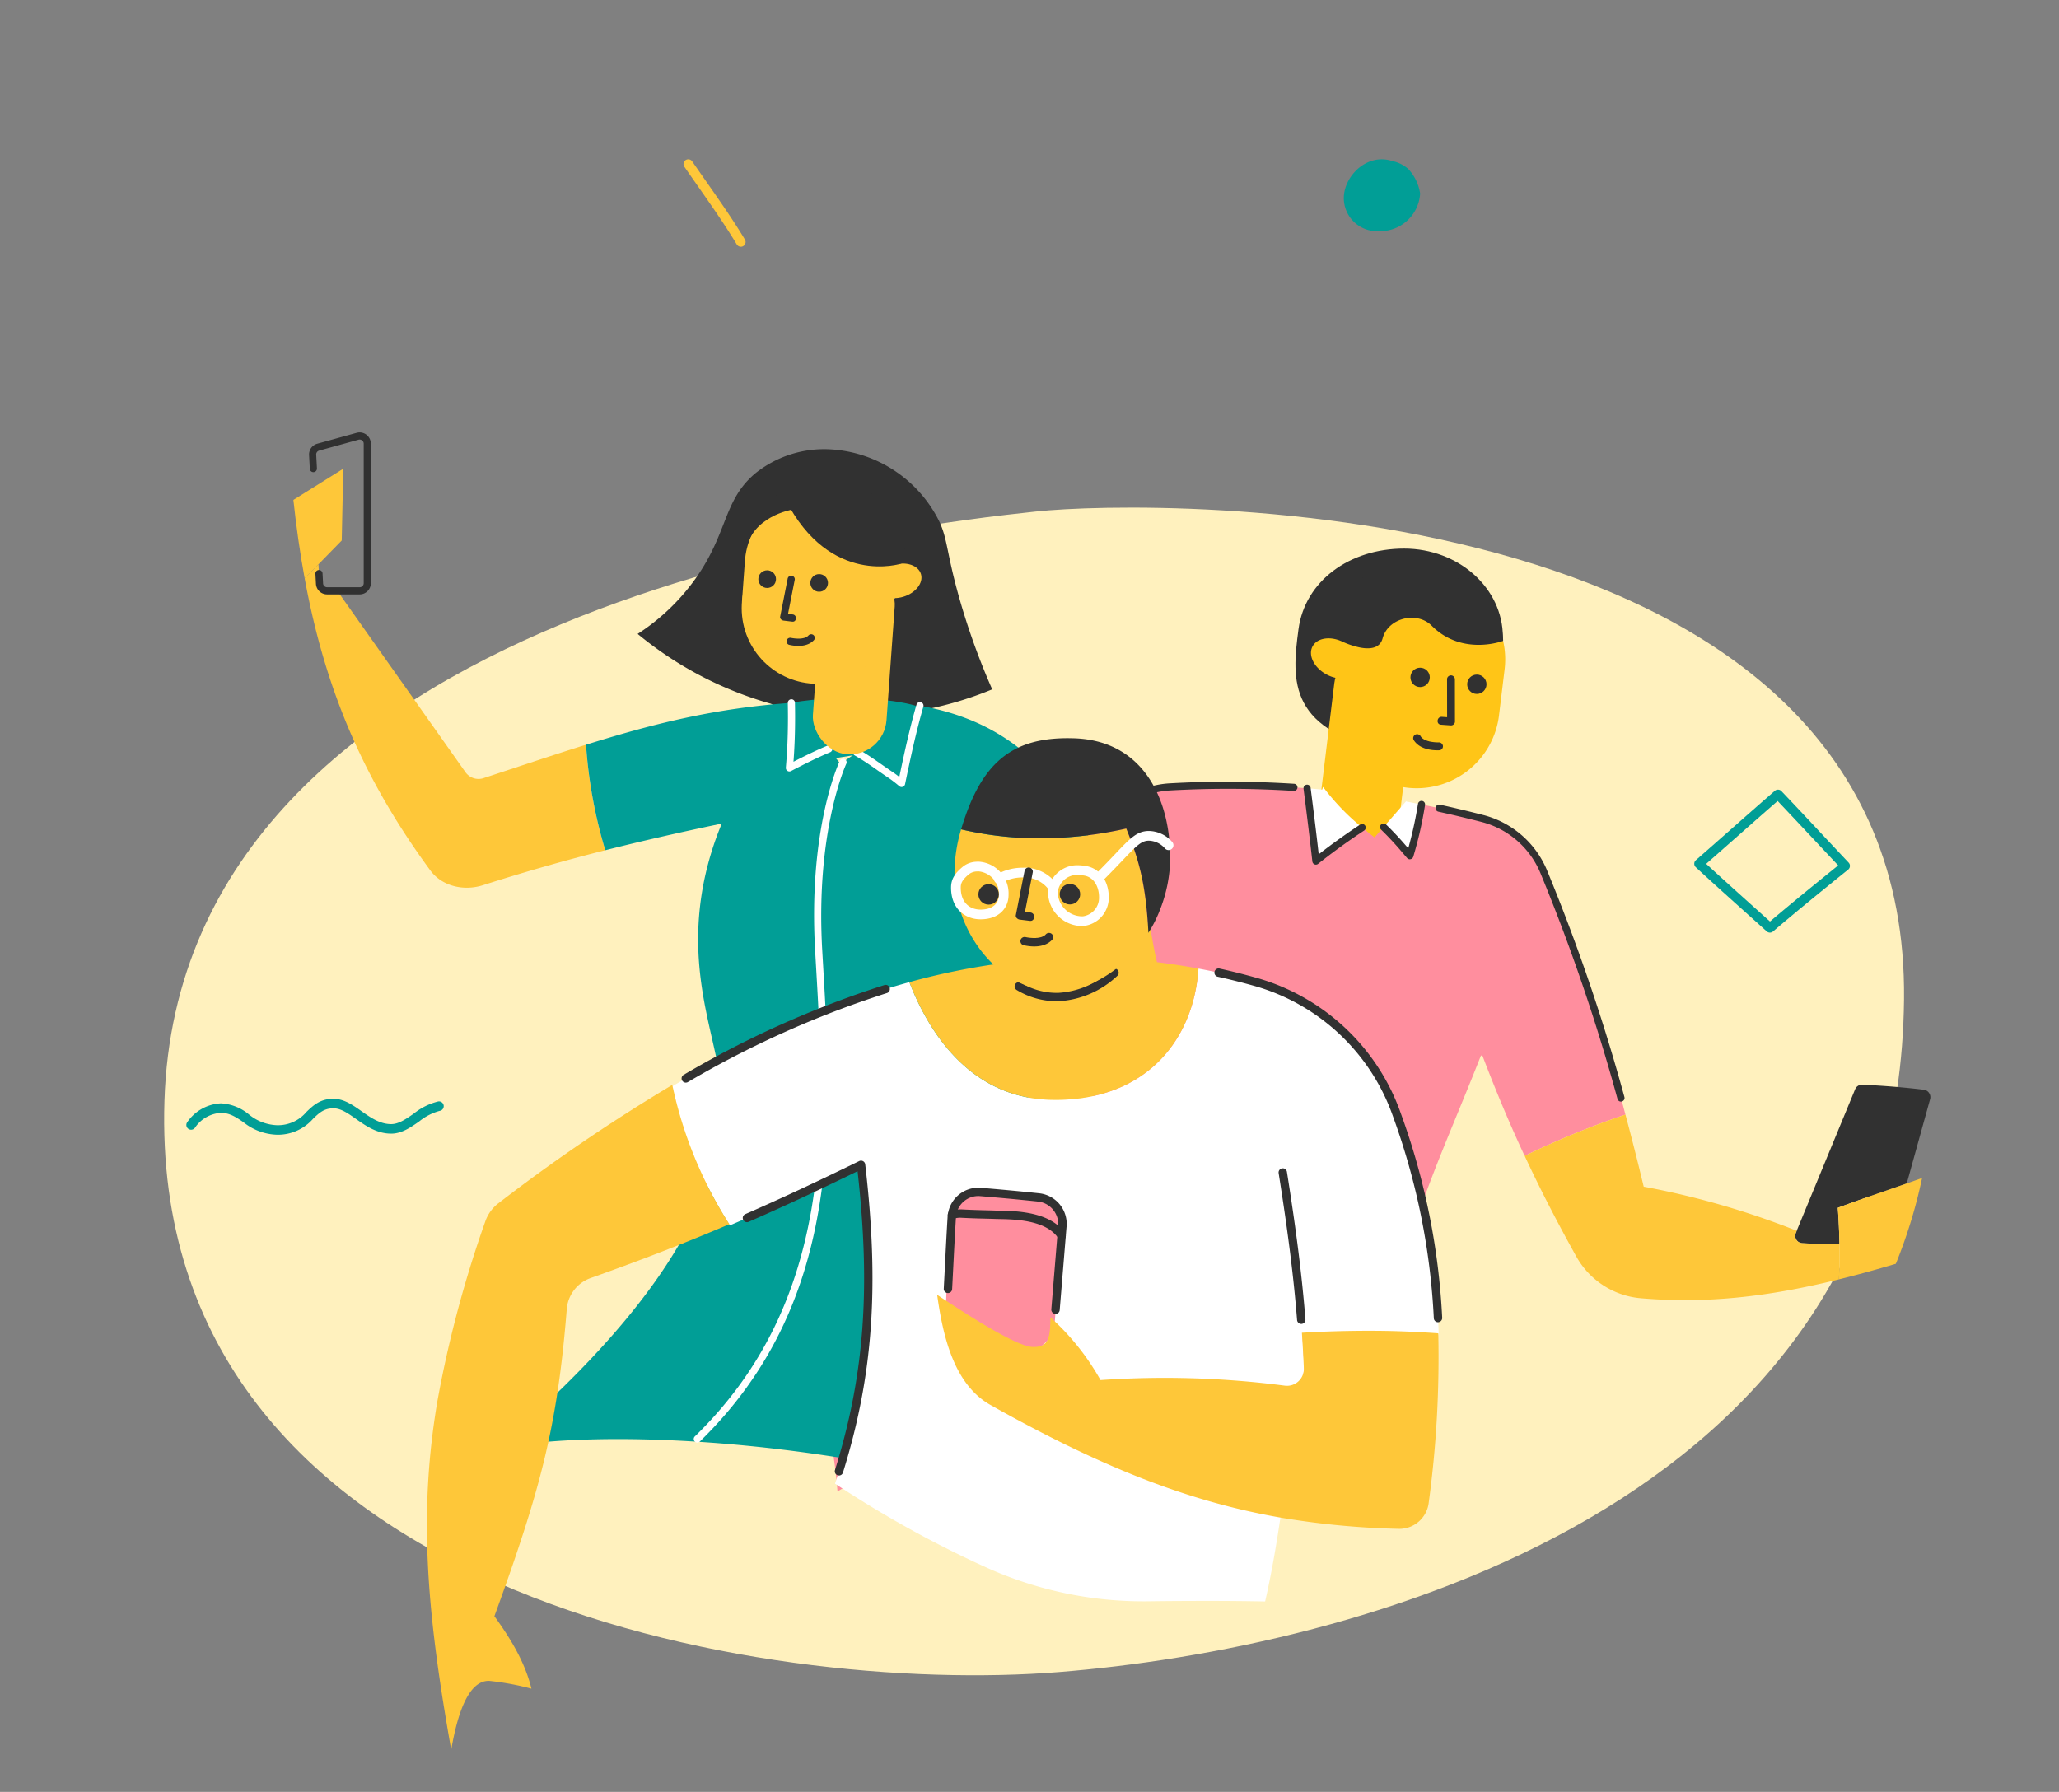 <svg xmlns="http://www.w3.org/2000/svg" xmlns:xlink="http://www.w3.org/1999/xlink" width="671" height="584" viewBox="0 0 671 584">
  <rect x="0" y="0" width="671" height="584" fill="#808080" stroke="none"/>
  <defs>
    <clipPath id="clip-path">
      <rect id="Rectangle_1428" data-name="Rectangle 1428" width="671" height="584" transform="translate(489 241.256)" fill="#fff" stroke="#707070" stroke-width="1"/>
    </clipPath>
  </defs>
  <g id="Group_3174" data-name="Group 3174" transform="translate(-645 -1973.67)">
    <path id="Path_3825" data-name="Path 3825" d="M3267.074-2744.552c95.07-7.64,273.675-52.7,275.375-219.28s-243.928-163.185-283.024-158.935-278.773,29.747-283.872,192.081S3171.884-2736.9,3267.074-2744.552Z" transform="translate(-2276.958 5263.161)" fill="#fff1be"/>
    <g id="Mask_Group_62" data-name="Mask Group 62" transform="translate(156 1732.414)" clip-path="url(#clip-path)">
      <g id="Group_2807" data-name="Group 2807" transform="translate(549.708 293.173)">
        <path id="Path_2232" data-name="Path 2232" d="M1853.588,223.115a35.924,35.924,0,0,1,23.436-7.955,42.268,42.268,0,0,1,35.206,20.919c4.46,7.527,3.114,10.877,8.224,28.59a228.759,228.759,0,0,0,10.438,28.761,114.9,114.9,0,0,1-47.869,8.674c-.31-7.935-.384-15.515-1.132-23.755a28.964,28.964,0,0,0,19.132-19.316,39.711,39.711,0,0,1-21.082-14.161,38.234,38.234,0,0,1-6.784-15.106c-1.808.3-13.753,2.426-19.077,12.448a26.783,26.783,0,0,0,10.974,34.67l20.269-.516c-1.805,7.145-5.718,31.2-26.567,21.752a118.9,118.9,0,0,1-43.415-22.756,69.311,69.311,0,0,0,19.763-19.316C1844.788,241.671,1843.474,231.732,1853.588,223.115Z" transform="translate(-1668.252 -120.682)" fill="#313131"/>
        <path id="Path_4083" data-name="Path 4083" d="M2209.6,293.345c0,15.913-17.25,40.739-34.752,37.609-35.639-6.375-34.088-23.434-31.86-40.108,2.108-15.773,16.641-26.314,34.42-26.314S2209.6,277.432,2209.6,293.345Z" transform="translate(-1780.54 -137.657)" fill="#313131"/>
        <rect id="Rectangle_1425" data-name="Rectangle 1425" width="26.368" height="67.108" rx="12.043" transform="translate(393.656 228.625) rotate(-173.074)" fill="#ffc517"/>
        <path id="Path_4084" data-name="Path 4084" d="M2157.431,316.613h-.01l.623-5.129a11.325,11.325,0,0,1-3.193-1.122c-4.093-2.158-6.171-6.259-4.641-9.161,1.436-2.725,5.542-3.422,9.427-1.71a27.015,27.015,0,0,1,53.175,9.189l-1.756,14.449-.01,0c-.014.129-.021.258-.037.387A27.015,27.015,0,1,1,2157.374,317C2157.39,316.868,2157.414,316.742,2157.431,316.613Z" transform="translate(-1783.189 -142.425)" fill="#ffc517"/>
        <circle id="Ellipse_551" data-name="Ellipse 551" cx="3.153" cy="3.153" r="3.153" transform="translate(417.421 167.94)" fill="#313131"/>
        <circle id="Ellipse_552" data-name="Ellipse 552" cx="3.153" cy="3.153" r="3.153" transform="translate(398.94 165.696)" fill="#313131"/>
        <path id="Path_4085" data-name="Path 4085" d="M2215.667,328.632l.02,12.03,0,1.7,1.437-1.125-3.133-.222c-1.65-.117-1.971,2.443-.312,2.561l3.134.222a1.3,1.3,0,0,0,1.436-1.125l-.019-12.03,0-1.7a1.331,1.331,0,0,0-1.125-1.435,1.3,1.3,0,0,0-1.436,1.125Z" transform="translate(-1804.803 -159.302)" fill="#313131"/>
        <path id="Path_4086" data-name="Path 4086" d="M2208.685,359.375l-.068,0c-.264.008.39,0,.153,0-.2,0-.394,0-.591-.011a14.017,14.017,0,0,1-1.967-.215q-.294-.053-.584-.122c-.143-.034-.232-.127.018.007a1.863,1.863,0,0,0-.316-.091,7.942,7.942,0,0,1-1.121-.436c-.087-.043-.171-.088-.258-.133-.2-.105.244.155-.063-.043a4.715,4.715,0,0,1-.462-.335c-.033-.028-.208-.219-.242-.215.067-.008.2.216.011,0q-.108-.122-.2-.252c-.049-.065-.251-.389-.057-.059a1.324,1.324,0,0,0-1.7-.672,1.3,1.3,0,0,0-.672,1.7c1.687,2.849,5.412,3.567,8.5,3.435a1.294,1.294,0,0,0,1.085-1.466,1.327,1.327,0,0,0-1.467-1.085Z" transform="translate(-1800.628 -169.333)" fill="#313131"/>
        <path id="Path_4087" data-name="Path 4087" d="M2217.478,297.575s-13.292,5.092-23.281-4.946c-4.8-4.828-14.189-2.58-15.995,4.127-.9,3.354-4.256,3.586-7.386,2.979a27.018,27.018,0,0,1-6.032-2.051s-2.944-26.6,22.493-24.4C2217.921,275.928,2217.478,297.575,2217.478,297.575Z" transform="translate(-1788.336 -140.62)" fill="#313131"/>
        <path id="Path_2718" data-name="Path 2718" d="M2193.2,390.071c1.63.3,3.26.621,4.9.958a126.894,126.894,0,0,1-3.8,16.69c-2.773-3.177-5.48-6.438-8.556-9.329l7.445-8.5Z" transform="translate(-1795.58 -180.747)" fill="#fff"/>
        <path id="Path_2719" data-name="Path 2719" d="M2152.992,382.893a75.2,75.2,0,0,0,12.757,13.245c-4.438,2.907-10,6.858-15.093,10.925-.892-7.949-1.865-15.832-2.874-23.716,1.646.117,3.277.27,4.9.421C2152.791,383.482,2152.891,383.178,2152.992,382.893Z" transform="translate(-1782.528 -178.343)" fill="#fff"/>
        <path id="Path_2720" data-name="Path 2720" d="M2148.623,470.126c-12.12,30.742-19.732,45.246-30.237,83.8h-.018c-.1-.589-.2-1.142-.3-1.7-47.146-2.135-75.1-9.968-107.367-23.6a69.215,69.215,0,0,1,1.765-13.513c7.63-32.893,15.194-42.743,29.025-79.35-9.781,8.387-19.089,16.053-29.329,24.22-9.429-8.69-18.943-17.546-26.807-27.514a259.046,259.046,0,0,1,46.087-44.1,29.4,29.4,0,0,1,16.018-5.78,334.065,334.065,0,0,1,44.483.471c1.009,7.881,1.982,15.762,2.874,23.716,5.093-4.066,10.655-8.017,15.093-10.925,1.26,1.042,2.588,2.118,4.018,3.226l2.94-3.378c3.078,2.891,5.779,6.15,8.555,9.327a126.934,126.934,0,0,0,3.8-16.69c6.539,1.31,13.161,2.841,19.951,4.589a29.549,29.549,0,0,1,19.964,17.5,628.1,628.1,0,0,1,26.555,78.984,283.063,283.063,0,0,0-32.842,13.464c-4.856-10.387-9.312-21.015-13.7-32.523Z" transform="translate(-1726.694 -178.061)" fill="#ff8e9e"/>
        <path id="Path_2721" data-name="Path 2721" d="M2432.1,532.416a2.451,2.451,0,0,1,2.092,2.765,2.338,2.338,0,0,1-.06.3l-7.612,27.479c-7.479,2.627-14.993,5.161-22.472,7.933q.428,5.9.536,11.8h-1.209c-3.646,0-7.293-.051-10.959-.252a2.415,2.415,0,0,1-2.242-2.577,2.387,2.387,0,0,1,.176-.751l.3-.724,19.043-46.12a2.413,2.413,0,0,1,2.338-1.5C2418.7,531.089,2425.412,531.611,2432.1,532.416Z" transform="translate(-1865.846 -229.174)" fill="#313131"/>
        <path id="Path_2722" data-name="Path 2722" d="M2433.788,578.892l4.991-1.764a163.779,163.779,0,0,1-8.555,27.951c-6.471,1.927-12.639,3.63-18.564,5.079.151-2.79.219-5.581.219-8.371,0-1.051-.018-2.1-.033-3.153q-.1-5.9-.539-11.8C2418.8,584.05,2426.308,581.516,2433.788,578.892Z" transform="translate(-1873.113 -245.11)" fill="#fec739"/>
        <path id="Path_2723" data-name="Path 2723" d="M2358.411,587.795c.018,1.051.033,2.1.033,3.153,0,2.79-.066,5.581-.219,8.371v.017c-23.75,5.866-43.667,7.916-64.473,6.15a26.682,26.682,0,0,1-21.092-13.613c-6.253-11.227-11.748-21.891-16.826-32.791a283.1,283.1,0,0,1,32.842-13.462c2,7.445,3.967,15.236,5.955,23.5a266.952,266.952,0,0,1,49.851,14.369l-.3.724a2.414,2.414,0,0,0,2.067,3.327c3.664.2,7.312.252,10.957.252Z" transform="translate(-1819.67 -234.28)" fill="#fec739"/>
        <path id="Path_2727" data-name="Path 2727" d="M1959.585,458.882c7.865,9.967,17.378,18.825,26.807,27.515-5.546,4.4-11.383,8.958-17.7,13.835-6.336,60.642-16.5,93.752-37.884,123.7A48.477,48.477,0,0,1,1917.9,635.8c-1.6.941-3.177,1.882-4.757,2.823a157,157,0,0,0-2.757-19.717,99.01,99.01,0,0,0,14.874-10.807c3.363-39.33,6.741-72.221,11.429-110.24a39.065,39.065,0,0,1,6.79-17.714C1948.861,472.479,1954.189,465.437,1959.585,458.882Z" transform="translate(-1700.924 -204.464)" fill="#ff8e9e"/>
        <g id="Group_2042" data-name="Group 2042" transform="translate(407.125 210.316)">
          <path id="Path_2729" data-name="Path 2729" d="M2272,488.471a1.163,1.163,0,0,1-1.121-.856,623.154,623.154,0,0,0-25.053-73.446,28.483,28.483,0,0,0-19.18-16.813c-4.828-1.243-9.59-2.378-14.15-3.372a1.165,1.165,0,0,1,.5-2.277h0c4.588,1,9.378,2.142,14.237,3.392a30.821,30.821,0,0,1,20.754,18.187,625.192,625.192,0,0,1,25.142,73.707,1.162,1.162,0,0,1-.814,1.429h0A1.127,1.127,0,0,1,2272,488.471Z" transform="translate(-2211.583 -391.679)" fill="#313131"/>
        </g>
        <g id="Group_2043" data-name="Group 2043" transform="translate(364.09 203.823)">
          <path id="Path_2730" data-name="Path 2730" d="M2150.044,407.845a1.166,1.166,0,0,1-1.156-1.035c-.78-6.967-1.667-14.275-2.872-23.7-.005-.055-.009-.11-.009-.165a1.163,1.163,0,1,1,2.326,0c1.081,8.387,1.908,15.159,2.627,21.525,4.25-3.31,9.088-6.778,13.536-9.69a1.164,1.164,0,0,1,1.274,1.948h0c-4.973,3.26-10.443,7.217-15,10.858A1.161,1.161,0,0,1,2150.044,407.845Z" transform="translate(-2146.007 -381.786)" fill="#313131"/>
        </g>
        <g id="Group_2044" data-name="Group 2044" transform="translate(389.024 209.108)">
          <path id="Path_2731" data-name="Path 2731" d="M2193.713,408.865a1.164,1.164,0,0,1-.875-.4l-1.4-1.622a101.757,101.757,0,0,0-7.069-7.623,1.164,1.164,0,0,1,1.594-1.7,103.785,103.785,0,0,1,7.233,7.795,127.343,127.343,0,0,0,3.173-14.483,1.169,1.169,0,0,1,1.151-1,1.156,1.156,0,0,1,1.163,1.149v.005a1.285,1.285,0,0,1-.016.212,126.085,126.085,0,0,1-3.835,16.842,1.162,1.162,0,0,1-1.11.816Z" transform="translate(-2184.002 -389.838)" fill="#313131"/>
        </g>
        <g id="Group_2045" data-name="Group 2045" transform="translate(259.831 202.849)">
          <path id="Path_2732" data-name="Path 2732" d="M1988.3,430.224a1.163,1.163,0,0,1-.89-1.912,259.971,259.971,0,0,1,43.941-41.474,30.438,30.438,0,0,1,16.652-6.013,339.911,339.911,0,0,1,40.341.156,1.165,1.165,0,0,1,1.084,1.238,1.181,1.181,0,0,1-1.238,1.084,336.911,336.911,0,0,0-40.063-.156,28.105,28.105,0,0,0-15.379,5.551,257.634,257.634,0,0,0-43.559,41.114A1.16,1.16,0,0,1,1988.3,430.224Z" transform="translate(-1987.138 -380.301)" fill="#313131"/>
        </g>
        <path id="Path_2733" data-name="Path 2733" d="M1651.23,230.766l-6.84,4.27c.957,8.891,2.167,17.38,3.677,25.569l4.5-4.589,7.58-7.748.5-23.4Z" transform="translate(-1609.489 -124.025)" fill="#fec739"/>
        <path id="Path_2734" data-name="Path 2734" d="M1654.493,272.324l-4.5,4.589c6.48,35.211,18.563,64.709,40.944,95.181,3.832,5.21,10.943,6.79,17.093,4.841,13.38-4.27,26.3-7.968,39.917-11.414a156.2,156.2,0,0,1-6.269-34.388c-10.405,3.245-21.3,6.908-33.4,10.891a5.213,5.213,0,0,1-5.954-2.033l-41.7-59.019h-3.312a2.478,2.478,0,0,1-2.487-2.353Z" transform="translate(-1611.414 -140.336)" fill="#fec739"/>
        <path id="Path_2735" data-name="Path 2735" d="M1913.073,415.6c3.514,5.85,6.942,11.261,10.455,16.462a85.5,85.5,0,0,1,29.4-13.63c-4.992-11.816-10.118-23.362-15.48-34.22-13.33-27.094-32.608-38.338-54.355-42.121-2.4,8.406-4.186,16.756-5.967,25.329a40.614,40.614,0,0,0-3.546-2.741c-3.883-2.588-6.774-4.858-10.656-7.11-.151-.085-.3-.176-.436-.253-2.018,1.462-3.832,2.721-5.312,3.664-1.276-1.6-2.555-3.194-3.816-4.79-4.4,1.849-8.606,3.966-12.784,6.151.488-5.5.69-11.009.69-16.506q0-2.343-.051-4.688c-24.707,1.733-44.674,6.691-66.928,13.648a156.224,156.224,0,0,0,6.27,34.388c11.9-3.009,24.3-5.834,37.968-8.69a101.816,101.816,0,0,0-5.462,17.261c-6.32,28.774,2.555,49.6,4.789,65.214,3.781,26.488-6.942,64.91-73.011,121.216,21.512-4.117,54.054-4.05,88.473-.235,12.27,1.379,24.774,3.211,37.095,5.513a403.63,403.63,0,0,1,51.8,13.026c6.117-18.993,11.48-42.959,11.48-63.18,0-51.3-22.522-69.734-22.522-105.685A86.649,86.649,0,0,1,1913.073,415.6Z" transform="translate(-1644.018 -163.993)" fill="#019e96"/>
        <path id="Path_2737" data-name="Path 2737" d="M1891.347,340.362q.051,2.345.052,4.69c0,5.5-.2,11.009-.691,16.5,4.186-2.186,44.782-7.289,49.18-9.136,8.516-14.658-34-15.024-48.244-12.091C1891.549,340.346,1891.449,340.346,1891.347,340.362Z" transform="translate(-1694.16 -163.213)" fill="#019e96"/>
        <path id="Path_2740" data-name="Path 2740" d="M1924.106,357.777c.135.085.286.176.438.253,3.883,2.252,6.774,4.522,10.656,7.111a40.389,40.389,0,0,1,3.547,2.74c1.781-8.573,3.563-16.926,5.966-25.329-.135-.018-.285-.051-.42-.067C1938.644,346.845,1930.409,353.232,1924.106,357.777Z" transform="translate(-1705.64 -164.453)" fill="#019e96"/>
        <path id="Path_2741" data-name="Path 2741" d="M2017.129,472.529a368.062,368.062,0,0,0,22.506,29.833c14.438,36.943,25.615,57.313,47.11,87.4-3.06,2.4-4.691,6.051-6.48,10.32a11.918,11.918,0,0,0,5.254,2.152c3.108,0,3.867-3.732,7.681-3.732,5.364,0,10.27,7.479,19.312,7.479a38.152,38.152,0,0,0,9.144-1.412c-5.009-4.9-10.118-15.076-20.236-17.338-18.388-31.933-35.481-82.29-54.892-128.341A85.482,85.482,0,0,0,2017.129,472.529Z" transform="translate(-1737.616 -204.467)" fill="#ff8e9e"/>
        <g id="Group_2048" data-name="Group 2048" transform="translate(217.271 176.924)">
          <path id="Path_2743" data-name="Path 2743" d="M1938.117,368.454a1.166,1.166,0,0,0,1.141-.927c1.852-8.914,3.577-16.968,5.954-25.246a1.164,1.164,0,1,0-2.238-.639h0c-2.221,7.765-3.878,15.306-5.594,23.529-.692-.55-1.4-1.084-2.154-1.587-1.331-.888-2.545-1.737-3.722-2.562-2.268-1.587-4.41-3.086-7-4.587-.156-.086-.286-.158-.4-.231a1.163,1.163,0,1,0-1.315,1.918c.029.02.059.039.089.056.153.094.322.191.492.284,2.476,1.438,4.579,2.909,6.8,4.467,1.191.834,2.42,1.694,3.767,2.592a39.483,39.483,0,0,1,3.445,2.664A1.162,1.162,0,0,0,1938.117,368.454Z" transform="translate(-1922.285 -340.797)" fill="#fff"/>
        </g>
        <g id="Group_2049" data-name="Group 2049" transform="translate(195.387 175.985)">
          <path id="Path_2744" data-name="Path 2744" d="M1890.1,362.887a1.161,1.161,0,0,0,.538-.131c3.947-2.059,8.217-4.228,12.7-6.11a1.164,1.164,0,1,0-.9-2.145h0c-3.853,1.62-7.546,3.437-11.009,5.223.351-4.613.526-9.38.526-14.5q0-2.356-.051-4.714a1.133,1.133,0,0,0-1.126-1.139h-.063a1.165,1.165,0,0,0-1.138,1.189q.049,2.333.051,4.664c0,5.837-.224,11.208-.684,16.4a1.163,1.163,0,0,0,1.055,1.261c.034,0,.069,0,.1,0Z" transform="translate(-1888.938 -339.366)" fill="#fff"/>
        </g>
        <g id="Group_2050" data-name="Group 2050" transform="translate(165.371 195.34)">
          <path id="Path_2745" data-name="Path 2745" d="M1844.355,591.763a1.16,1.16,0,0,0,.811-.329c46.584-45.323,43.194-103.633,40.205-155.079l-.293-5.045c-2.231-39.019,7.74-60.576,7.842-60.788a1.163,1.163,0,0,0-2.1-1c-.422.893-10.333,22.311-8.056,61.918l.293,5.047c2.961,50.947,6.317,108.692-39.5,153.275a1.163,1.163,0,0,0,.811,2Z" transform="translate(-1843.2 -368.86)" fill="#fff"/>
        </g>
        <g id="Group_2051" data-name="Group 2051" transform="translate(40.012 89.018)">
          <path id="Path_2746" data-name="Path 2746" d="M1658.069,259.635h10.588a3.655,3.655,0,0,0,3.651-3.65V210.5a3.655,3.655,0,0,0-4.63-3.525l-12.826,3.548a3.637,3.637,0,0,0-2.667,3.709l.238,4.485a1.164,1.164,0,0,0,2.324-.124l-.24-4.489a1.308,1.308,0,0,1,.956-1.336l12.832-3.548a1.334,1.334,0,0,1,1.167.226,1.316,1.316,0,0,1,.525,1.051v45.481a1.325,1.325,0,0,1-1.324,1.324h-10.588a1.321,1.321,0,0,1-1.326-1.248l-.175-3.237a1.164,1.164,0,1,0-2.324.125h0l.175,3.233A3.647,3.647,0,0,0,1658.069,259.635Z" transform="translate(-1652.179 -206.846)" fill="#313131"/>
        </g>
        <g id="Group_2066" data-name="Group 2066" transform="translate(78.418 198.729)">
          <path id="Path_2749" data-name="Path 2749" d="M1971.69,596.011" transform="translate(-1800.415 -450.33)" fill="#fff"/>
          <path id="Path_2750" data-name="Path 2750" d="M1969.315,639.032" transform="translate(-1799.599 -465.119)" fill="#fff"/>
          <path id="Path_2751" data-name="Path 2751" d="M2038.555,603.624c-.158-3.853-.375-7.634-.633-11.423,11.147-.671,22.242-.769,30.483-.526q7.006.207,13.969.709a227.228,227.228,0,0,0-13.615-71.561,68.544,68.544,0,0,0-45.437-43.169q-9.678-2.753-19.238-4.538c-1.656,24.5-18.467,43.623-48.416,42.755-23.44-.651-37.94-18.092-45.793-38.335-25.63,7.023-51.2,18.564-77.145,33.875v.019a136.445,136.445,0,0,0,18.625,45.38c13.613-5.8,27.208-12.114,42.776-19.73,4.872,41.611,2.229,71.461-8.485,103.9a353.69,353.69,0,0,0,49.089,27.227,124.2,124.2,0,0,0,53.271,11.109c5.979-.079,12.529-.119,19.73-.119,6.017,0,12.056.06,18.073.176,2.033-8.859,3.571-17.895,4.933-26.97" transform="translate(-1752.648 -408.086)" fill="#fff"/>
          <path id="Path_2752" data-name="Path 2752" d="M1950.283,469.139c7.853,20.244,22.354,37.685,45.792,38.336,29.947.875,46.759-18.25,48.416-42.754-4.518-.847-9.036-1.539-13.515-2.092v.02l-.175-.041c.06,0,.119.02.175.02-1.066-4.478-1.895-9.282-2.544-13.93a37.037,37.037,0,0,1-2.941,5.683c-5.8,9.273-15.469,16.16-25.432,16.356a25.611,25.611,0,0,1-18.527-7.892A223.687,223.687,0,0,0,1950.283,469.139Z" transform="translate(-1793.057 -399.692)" fill="#fec739"/>
          <path id="Path_2755" data-name="Path 2755" d="M1714.063,634.245c-4.872,29.022-4.2,55.166.435,87.857,1.145,8.056,2.525,16.493,4.125,25.49,1.952-11.384,5.5-22.669,12.39-22.473a89.442,89.442,0,0,1,13.751,2.544c-2.132-8.7-6.867-16.434-12.075-23.616,2.566-7.043,4.873-13.475,6.905-19.494v-.019c9.924-29.2,14.126-48.774,16.672-80.439a11.7,11.7,0,0,1,7.577-10.18c.749-.277,1.5-.526,2.249-.809,15.784-5.643,29.5-10.989,43.188-16.83a136.47,136.47,0,0,1-18.625-45.38,579.611,579.611,0,0,0-56.7,38.591,12.687,12.687,0,0,0-4.261,5.979A375.3,375.3,0,0,0,1714.063,634.245Z" transform="translate(-1710.702 -427.947)" fill="#fec739"/>
          <path id="Path_2756" data-name="Path 2756" d="M2003.617,630.258l2.685-33.744s.331-8.948-5.429-10.121a124.019,124.019,0,0,0-23.632-2.17c-3.677,1.9-6.305,3.8-6.96,9.48s-1.681,18.684-1.793,28.056a31.335,31.335,0,0,0,25.493,16.429C1998.091,636.867,2003.617,630.258,2003.617,630.258Z" transform="translate(-1799.314 -446.278)" fill="#ff8e9e"/>
          <path id="Path_2757" data-name="Path 2757" d="M1967.392,637.306c-1.165-.75-2.276-1.48-3.3-2.172,1.926,13.889,5.6,29.3,17.421,35.927,36.579,20.578,64.991,31.507,94.25,36.639a265.266,265.266,0,0,0,38.928,3.709,9.658,9.658,0,0,0,9.609-8.662,352.9,352.9,0,0,0,3.1-55.066q-6.954-.5-13.968-.711c-8.247-.237-19.334-.138-30.483.525.256,3.789.473,7.577.63,11.424a5.506,5.506,0,0,1-6.058,5.839,303.207,303.207,0,0,0-60.2-1.836,80.4,80.4,0,0,0-14.976-19.2c-.435-.434-.888-.876-1.341-1.3,0,.453,0,.907-.02,1.363-.157,5.485-.711,8.483-5.779,8.344C1990.554,652.023,1977.078,643.677,1967.392,637.306Z" transform="translate(-1797.805 -463.779)" fill="#fec739"/>
          <g id="Group_2055" data-name="Group 2055" transform="translate(168.435 136.44)">
            <path id="Path_2758" data-name="Path 2758" d="M2003.786,623.055a1.364,1.364,0,0,0,1.358-1.254l2.218-27a10.041,10.041,0,0,0-8.756-11.033c-6.1-.65-12.447-1.246-19.411-1.82a10.02,10.02,0,0,0-10.479,8.632,6.842,6.842,0,0,0-.111.963c-.324,5.326-.592,10.623-.862,15.937l-.375,7.3a1.366,1.366,0,1,0,2.722.233c0-.03,0-.059.005-.089l.374-7.308c.268-5.31.538-10.6.858-15.909a4.583,4.583,0,0,1,.072-.646,7.294,7.294,0,0,1,7.571-6.4c6.941.57,13.268,1.164,19.34,1.812a7.416,7.416,0,0,1,6.32,8.1l-2.217,27a1.367,1.367,0,0,0,1.249,1.474Z" transform="translate(-1967.362 -581.929)" fill="#313131"/>
          </g>
          <g id="Group_2056" data-name="Group 2056" transform="translate(169.733 143.507)">
            <path id="Path_2759" data-name="Path 2759" d="M2006.444,602.634a1.363,1.363,0,0,0,1.132-2.126c-4.747-7.081-16-7.291-21.41-7.39l-.975-.019c-1.61-.06-3.214-.1-4.836-.138-2.154-.058-4.312-.136-6.45-.256h-.192a9.731,9.731,0,0,0-3.393.485,1.366,1.366,0,0,0,.771,2.621c.031-.009.062-.02.092-.031a6.979,6.979,0,0,1,2.478-.35c2.256.117,4.438.2,6.621.257,1.615.039,3.209.077,4.822.138l1.011.021c4.945.091,15.236.284,19.194,6.181A1.365,1.365,0,0,0,2006.444,602.634Z" transform="translate(-1969.34 -592.698)" fill="#313131"/>
          </g>
          <g id="Group_2058" data-name="Group 2058" transform="translate(102.92 127.624)">
            <path id="Path_2761" data-name="Path 2761" d="M1898.9,671.115a1.365,1.365,0,0,0,1.3-.96c9.807-31.5,11.908-60.607,7.25-100.453a1.368,1.368,0,0,0-1.957-1.068c-14.055,6.878-25.845,12.368-37.1,17.282a1.366,1.366,0,0,0,1.016,2.536q.04-.016.077-.033c10.828-4.728,22.142-9.982,35.475-16.483,4.329,38.456,2.171,66.8-7.365,97.4a1.366,1.366,0,0,0,.894,1.71,1.385,1.385,0,0,0,.41.062Z" transform="translate(-1867.532 -568.496)" fill="#313131"/>
          </g>
          <g id="Group_2059" data-name="Group 2059" transform="translate(82.999 70.332)">
            <path id="Path_2762" data-name="Path 2762" d="M1838.544,513.052a1.374,1.374,0,0,0,.679-.175,318.777,318.777,0,0,1,64.9-29.019,1.366,1.366,0,0,0-.807-2.609,321.505,321.505,0,0,0-65.455,29.259,1.366,1.366,0,0,0,.683,2.55Z" transform="translate(-1837.176 -481.195)" fill="#313131"/>
          </g>
          <g id="Group_2060" data-name="Group 2060" transform="translate(277.55 130.118)">
            <path id="Path_2763" data-name="Path 2763" d="M2141.014,623.009h.108a1.366,1.366,0,0,0,1.254-1.47c-1.1-13.914-2.955-28.735-6.025-48.054a1.366,1.366,0,0,0-2.709.357c0,.024.007.049.012.073,3.058,19.247,4.9,34,6,47.842A1.365,1.365,0,0,0,2141.014,623.009Z" transform="translate(-2133.631 -572.297)" fill="#313131"/>
          </g>
          <g id="Group_2061" data-name="Group 2061" transform="translate(256.608 64.979)">
            <path id="Path_2764" data-name="Path 2764" d="M2174.613,588.342a1.381,1.381,0,0,0,1.366-1.394c0-.015,0-.028,0-.042a226.871,226.871,0,0,0-13.469-66.584,70.015,70.015,0,0,0-46.35-44.022c-4.276-1.215-8.566-2.3-12.748-3.222a1.366,1.366,0,0,0-.65,2.653l.061.014c4.128.91,8.365,1.981,12.589,3.182a67.277,67.277,0,0,1,44.525,42.317,224.2,224.2,0,0,1,13.311,65.8A1.366,1.366,0,0,0,2174.613,588.342Z" transform="translate(-2101.72 -473.038)" fill="#313131"/>
          </g>
          <g id="Group_2057" data-name="Group 2057" transform="translate(191.556 65.03)">
            <path id="Path_2760" data-name="Path 2760" d="M2018.185,478.8h.552a30.294,30.294,0,0,0,19.2-8.251,1.366,1.366,0,1,0-1.819-2.038,27.59,27.59,0,0,1-17.443,7.559,22.456,22.456,0,0,1-12.055-3.25,1.366,1.366,0,1,0-1.464,2.306c.025.016.051.031.077.046A25.224,25.224,0,0,0,2018.185,478.8Z" transform="translate(-2004.526 -468.16)" fill="#313131"/>
          </g>
        </g>
        <g id="Group_2070" data-name="Group 2070" transform="translate(0 306.197)">
          <path id="Path_2770" data-name="Path 2770" d="M1620.782,549.493a18.243,18.243,0,0,1-10.96-4.093c-2.385-1.627-4.445-3.033-7.315-3.033a10.964,10.964,0,0,0-8.5,4.9,1.552,1.552,0,0,1-2.525-1.8,14.1,14.1,0,0,1,11.033-6.2,15.485,15.485,0,0,1,9.065,3.573,15.262,15.262,0,0,0,9.21,3.552,12.1,12.1,0,0,0,9.581-4.331c2.187-2.1,4.45-4.282,8.8-4.282,3.41,0,6.323,2.053,9.138,4.038,2.938,2.073,5.979,4.214,9.676,4.214,2.443,0,4.8-1.643,7.3-3.383a20.714,20.714,0,0,1,7.948-3.988,1.552,1.552,0,0,1,.633,3.039l-.09.016a18.206,18.206,0,0,0-6.718,3.48c-2.781,1.937-5.657,3.94-9.074,3.94-4.679,0-8.283-2.539-11.462-4.781-2.642-1.864-4.924-3.471-7.355-3.471-3.1,0-4.662,1.508-6.646,3.415A15.181,15.181,0,0,1,1620.782,549.493Z" transform="translate(-1591.209 -537.783)" fill="#019e96"/>
        </g>
        <g id="Group_2071" data-name="Group 2071" transform="translate(491.434 205.442)">
          <path id="Path_2771" data-name="Path 2771" d="M2364.7,430.842a1.55,1.55,0,0,1-1.038-.4l-6.064-5.45c-5.628-5.05-11.448-10.273-17.051-15.459a1.551,1.551,0,0,1-.087-2.19,1.5,1.5,0,0,1,.12-.116q5.548-4.851,11.033-9.7c4.872-4.3,9.742-8.6,14.691-12.895a1.554,1.554,0,0,1,2.141.1q6.351,6.666,12.623,13.408,4.632,4.955,9.282,9.89a1.552,1.552,0,0,1-.058,2.194c-.031.029-.062.056-.095.083-8.056,6.5-16.372,13.228-24.487,20.165A1.552,1.552,0,0,1,2364.7,430.842Zm-20.779-22.417c5.192,4.783,10.553,9.594,15.75,14.258l5.057,4.543c7.38-6.278,14.9-12.371,22.215-18.283q-4.081-4.331-8.144-8.683-5.78-6.173-11.58-12.313c-4.553,3.968-9.056,7.937-13.554,11.909q-4.861,4.294-9.743,8.581Z" transform="translate(-2340.053 -384.252)" fill="#019e96"/>
        </g>
        <g id="Group_2072" data-name="Group 2072" transform="translate(377.216 0)">
          <path id="Path_2772" data-name="Path 2772" d="M2080.1,154.883a10.817,10.817,0,0,0-3.439-.568c-6.782,0-12.354,6.517-12.354,12.662a10.837,10.837,0,0,0,10.894,10.777q.223,0,.445-.012a13.09,13.09,0,0,0,13.538-12.243,14.957,14.957,0,0,0-3.827-7.989A11.278,11.278,0,0,0,2080.1,154.883Z" transform="translate(-2064.304 -154.315)" fill="#019e96"/>
        </g>
        <g id="Group_2073" data-name="Group 2073" transform="translate(162.043 0.001)">
          <path id="Path_2773" data-name="Path 2773" d="M1797.112,218.427a1.55,1.55,0,0,1-1.331-.753c-3.753-6.257-8.231-12.643-12.548-18.816-1.5-2.147-3-4.294-4.484-6.439a1.55,1.55,0,0,1,2.471-1.873,1.427,1.427,0,0,1,.083.121c1.473,2.14,2.978,4.279,4.47,6.42,4.354,6.219,8.856,12.65,12.667,19a1.552,1.552,0,0,1-1.33,2.35Z" transform="translate(-1778.434 -189.932)" fill="#fec739"/>
        </g>
        <rect id="Rectangle_1426" data-name="Rectangle 1426" width="24.059" height="61.231" rx="12.029" transform="matrix(0.997, 0.072, -0.072, 0.997, 207.755, 131.995)" fill="#fec739"/>
        <circle id="Ellipse_553" data-name="Ellipse 553" cx="24.649" cy="24.649" r="24.649" transform="translate(181.988 108.046)" fill="#fec739"/>
        <circle id="Ellipse_554" data-name="Ellipse 554" cx="24.649" cy="24.649" r="24.649" transform="translate(181 121.645)" fill="#fec739"/>
        <rect id="Rectangle_1427" data-name="Rectangle 1427" width="13.28" height="49.297" transform="matrix(0.072, -0.997, 0.997, 0.072, 181.091, 144.156)" fill="#fec739"/>
        <circle id="Ellipse_555" data-name="Ellipse 555" cx="2.877" cy="2.877" r="2.877" transform="translate(186.428 133.954)" fill="#313131"/>
        <circle id="Ellipse_556" data-name="Ellipse 556" cx="2.877" cy="2.877" r="2.877" transform="translate(203.37 135.184)" fill="#313131"/>
        <path id="Path_4088" data-name="Path 4088" d="M1890.881,279.229,1888.755,290l-.3,1.523-1.089-1.259,2.845.35c1.5.184,1.336,2.533-.171,2.347l-2.844-.35c-.572-.07-1.217-.608-1.089-1.259l2.126-10.769.3-1.522a1.214,1.214,0,0,1,1.259-1.089,1.185,1.185,0,0,1,1.089,1.259Z" transform="translate(-1692.572 -142.275)" fill="#313131"/>
        <path id="Path_4090" data-name="Path 4090" d="M1890.864,308.266l.06.014c.235.054-.349-.068-.137-.028.177.033.354.066.532.093a12.79,12.79,0,0,0,1.8.152c.182,0,.364,0,.545-.007.134-.005.23-.072-.019,0a1.753,1.753,0,0,1,.3-.026,7.113,7.113,0,0,0,1.08-.194c.085-.022.169-.049.253-.074.2-.058-.245.1.065-.028a4.375,4.375,0,0,0,.472-.219c.035-.019.225-.16.255-.15-.058-.019-.219.157-.009,0,.079-.06.155-.123.227-.19.054-.05.293-.3.06-.043a1.21,1.21,0,0,1,1.637-.3,1.189,1.189,0,0,1,.3,1.637c-2.01,2.256-5.472,2.245-8.213,1.586a1.182,1.182,0,0,1-.715-1.5,1.211,1.211,0,0,1,1.5-.715Z" transform="translate(-1693.673 -152.274)" fill="#313131"/>
        <g id="Group_3023" data-name="Group 3023">
          <path id="Path_2753" data-name="Path 2753" d="M1981.91,426.581a41.6,41.6,0,0,0,12.177,29.942,29.708,29.708,0,0,0,21.494,9.157c11.56-.23,22.776-8.217,29.507-18.976-.824-16.5-3.364-24.516-7.21-33.993a128.8,128.8,0,0,1-31.568,3.135,112,112,0,0,1-22.248-2.883,50.645,50.645,0,0,0-2.152,13.614Z" transform="translate(-1731.553 -194.584)" fill="#fec739"/>
          <path id="Path_2754" data-name="Path 2754" d="M2049.176,430.878c.183-.457.366-.938.549-1.4a46.96,46.96,0,0,0,3.113-14.948c.526-19.2-7.909-40.114-31.977-40.493-20.012-.464-29.737,8.424-36.123,29.69a112.018,112.018,0,0,0,22.249,2.883,128.781,128.781,0,0,0,31.567-3.135c3.846,9.477,6.386,17.488,7.211,33.993A42.908,42.908,0,0,0,2049.176,430.878Z" transform="translate(-1732.228 -185.353)" fill="#313131"/>
          <g id="Group_2062" data-name="Group 2062" transform="translate(280.825 230.073)">
            <path id="Path_2765" data-name="Path 2765" d="M2021.927,437.222a9.55,9.55,0,0,1,9.476-8.821,17.779,17.779,0,0,1,2.719.231c5.251.813,7.6,5.661,7.6,10.115a9.248,9.248,0,0,1-8.484,9.479A11.176,11.176,0,0,1,2021.927,437.222Zm3.167,0a8.006,8.006,0,0,0,8.146,7.835,6.1,6.1,0,0,0,5.313-6.309c0-3.1-1.52-6.461-4.915-6.984a14.565,14.565,0,0,0-2.235-.2A6.365,6.365,0,0,0,2025.095,437.222Z" transform="translate(-2021.927 -428.401)" fill="#fff"/>
          </g>
          <g id="Group_2063" data-name="Group 2063" transform="translate(249.232 228.913)">
            <path id="Path_2766" data-name="Path 2766" d="M1980.433,435.312c0-2.641,1.16-4.647,4.006-6.924a7.417,7.417,0,0,1,4.267-1.482c.238-.021.476-.028.71-.028a10.374,10.374,0,0,1,9.753,10.9c0,3.928-2.823,7.89-9.131,7.89C1985.262,445.672,1980.433,442.471,1980.433,435.312Zm8.533-5.246a4.425,4.425,0,0,0-2.554.794c-2.6,2.081-2.818,3.341-2.818,4.449,0,5.3,3.331,7.194,6.448,7.194,4.395,0,5.963-2.439,5.963-4.721a7.315,7.315,0,0,0-6.593-7.735c-.141,0-.288.005-.437.018Z" transform="translate(-1980.433 -426.878)" fill="#fff"/>
          </g>
          <g id="Group_2064" data-name="Group 2064" transform="translate(263.229 230.874)">
            <path id="Path_2767" data-name="Path 2767" d="M2017.418,436.611a1.584,1.584,0,0,0,1.254-2.55,12.986,12.986,0,0,0-10.512-4.594,16.9,16.9,0,0,0-8.634,2.315,1.585,1.585,0,0,0,1.66,2.7,13.649,13.649,0,0,1,6.971-1.845,9.878,9.878,0,0,1,8,3.359A1.581,1.581,0,0,0,2017.418,436.611Z" transform="translate(-1998.817 -429.453)" fill="#fff"/>
          </g>
          <g id="Group_2065" data-name="Group 2065" transform="translate(296.547 218.904)">
            <path id="Path_2768" data-name="Path 2768" d="M2044.161,429.826a1.577,1.577,0,0,0,1.12-.466c2.359-2.356,4.247-4.345,5.824-6,4.76-5.01,6.238-6.457,8.652-6.457a7.207,7.207,0,0,1,5.2,2.526,1.583,1.583,0,1,0,2.384-2.085h0a10.306,10.306,0,0,0-7.583-3.608c-3.881,0-6.1,2.331-10.951,7.441-1.56,1.642-3.432,3.611-5.766,5.947a1.585,1.585,0,0,0,1.119,2.7Z" transform="translate(-2042.576 -413.732)" fill="#fff"/>
          </g>
          <ellipse id="Ellipse_557" data-name="Ellipse 557" cx="3.338" cy="3.338" rx="3.338" ry="3.338" transform="translate(284.63 236.177)" fill="#313131"/>
          <ellipse id="Ellipse_558" data-name="Ellipse 558" cx="3.338" cy="3.338" rx="3.338" ry="3.338" transform="translate(258.138 236.239)" fill="#313131"/>
          <path id="Path_4089" data-name="Path 4089" d="M2013.693,430.836l-2.466,12.494-.349,1.767-1.263-1.46,3.3.406c1.739.214,1.552,2.938-.2,2.723l-3.3-.407c-.664-.081-1.411-.706-1.262-1.46l2.465-12.494.35-1.767a1.408,1.408,0,0,1,1.46-1.263,1.373,1.373,0,0,1,1.262,1.461Z" transform="translate(-1737.811 -198.56)" fill="#313131"/>
          <path id="Path_4091" data-name="Path 4091" d="M2011.933,458.761l.07.016c.272.062-.405-.078-.159-.033.206.038.41.077.616.108a14.856,14.856,0,0,0,2.088.177c.211,0,.421,0,.631-.008.155-.006.266-.084-.021,0a2.028,2.028,0,0,1,.347-.03,8.213,8.213,0,0,0,1.253-.225c.1-.026.2-.056.294-.085.232-.068-.284.111.076-.032a4.962,4.962,0,0,0,.547-.254c.042-.022.261-.186.3-.174-.067-.022-.255.183-.01,0,.09-.069.178-.143.263-.22.063-.058.341-.353.07-.05a1.4,1.4,0,0,1,1.9-.353,1.379,1.379,0,0,1,.354,1.9c-2.332,2.617-6.348,2.6-9.528,1.84a1.371,1.371,0,0,1-.83-1.744,1.406,1.406,0,0,1,1.745-.83Z" transform="translate(-1738.282 -205.237)" fill="#313131"/>
        </g>
        <ellipse id="Ellipse_559" data-name="Ellipse 559" cx="7.644" cy="5.419" rx="7.644" ry="5.419" transform="matrix(0.958, -0.288, 0.288, 0.958, 223.216, 134.397)" fill="#fec739"/>
        <path id="Path_4092" data-name="Path 4092" d="M1926.519,257.213s-23.271,7.632-37.792-20.927c2.222-8.259,10.615-7.216,10.615-7.216S1935.268,233.456,1926.519,257.213Z" transform="translate(-1693.479 -125.453)" fill="#313131"/>
        <path id="Path_4093" data-name="Path 4093" d="M1884.106,242.169s-13.349,2.145-15.155,13.726c1.135-15.633,3.663-16.784,3.663-16.784l11.6-2.717" transform="translate(-1686.681 -127.985)" fill="#313131"/>
      </g>
    </g>
  </g>
</svg>

